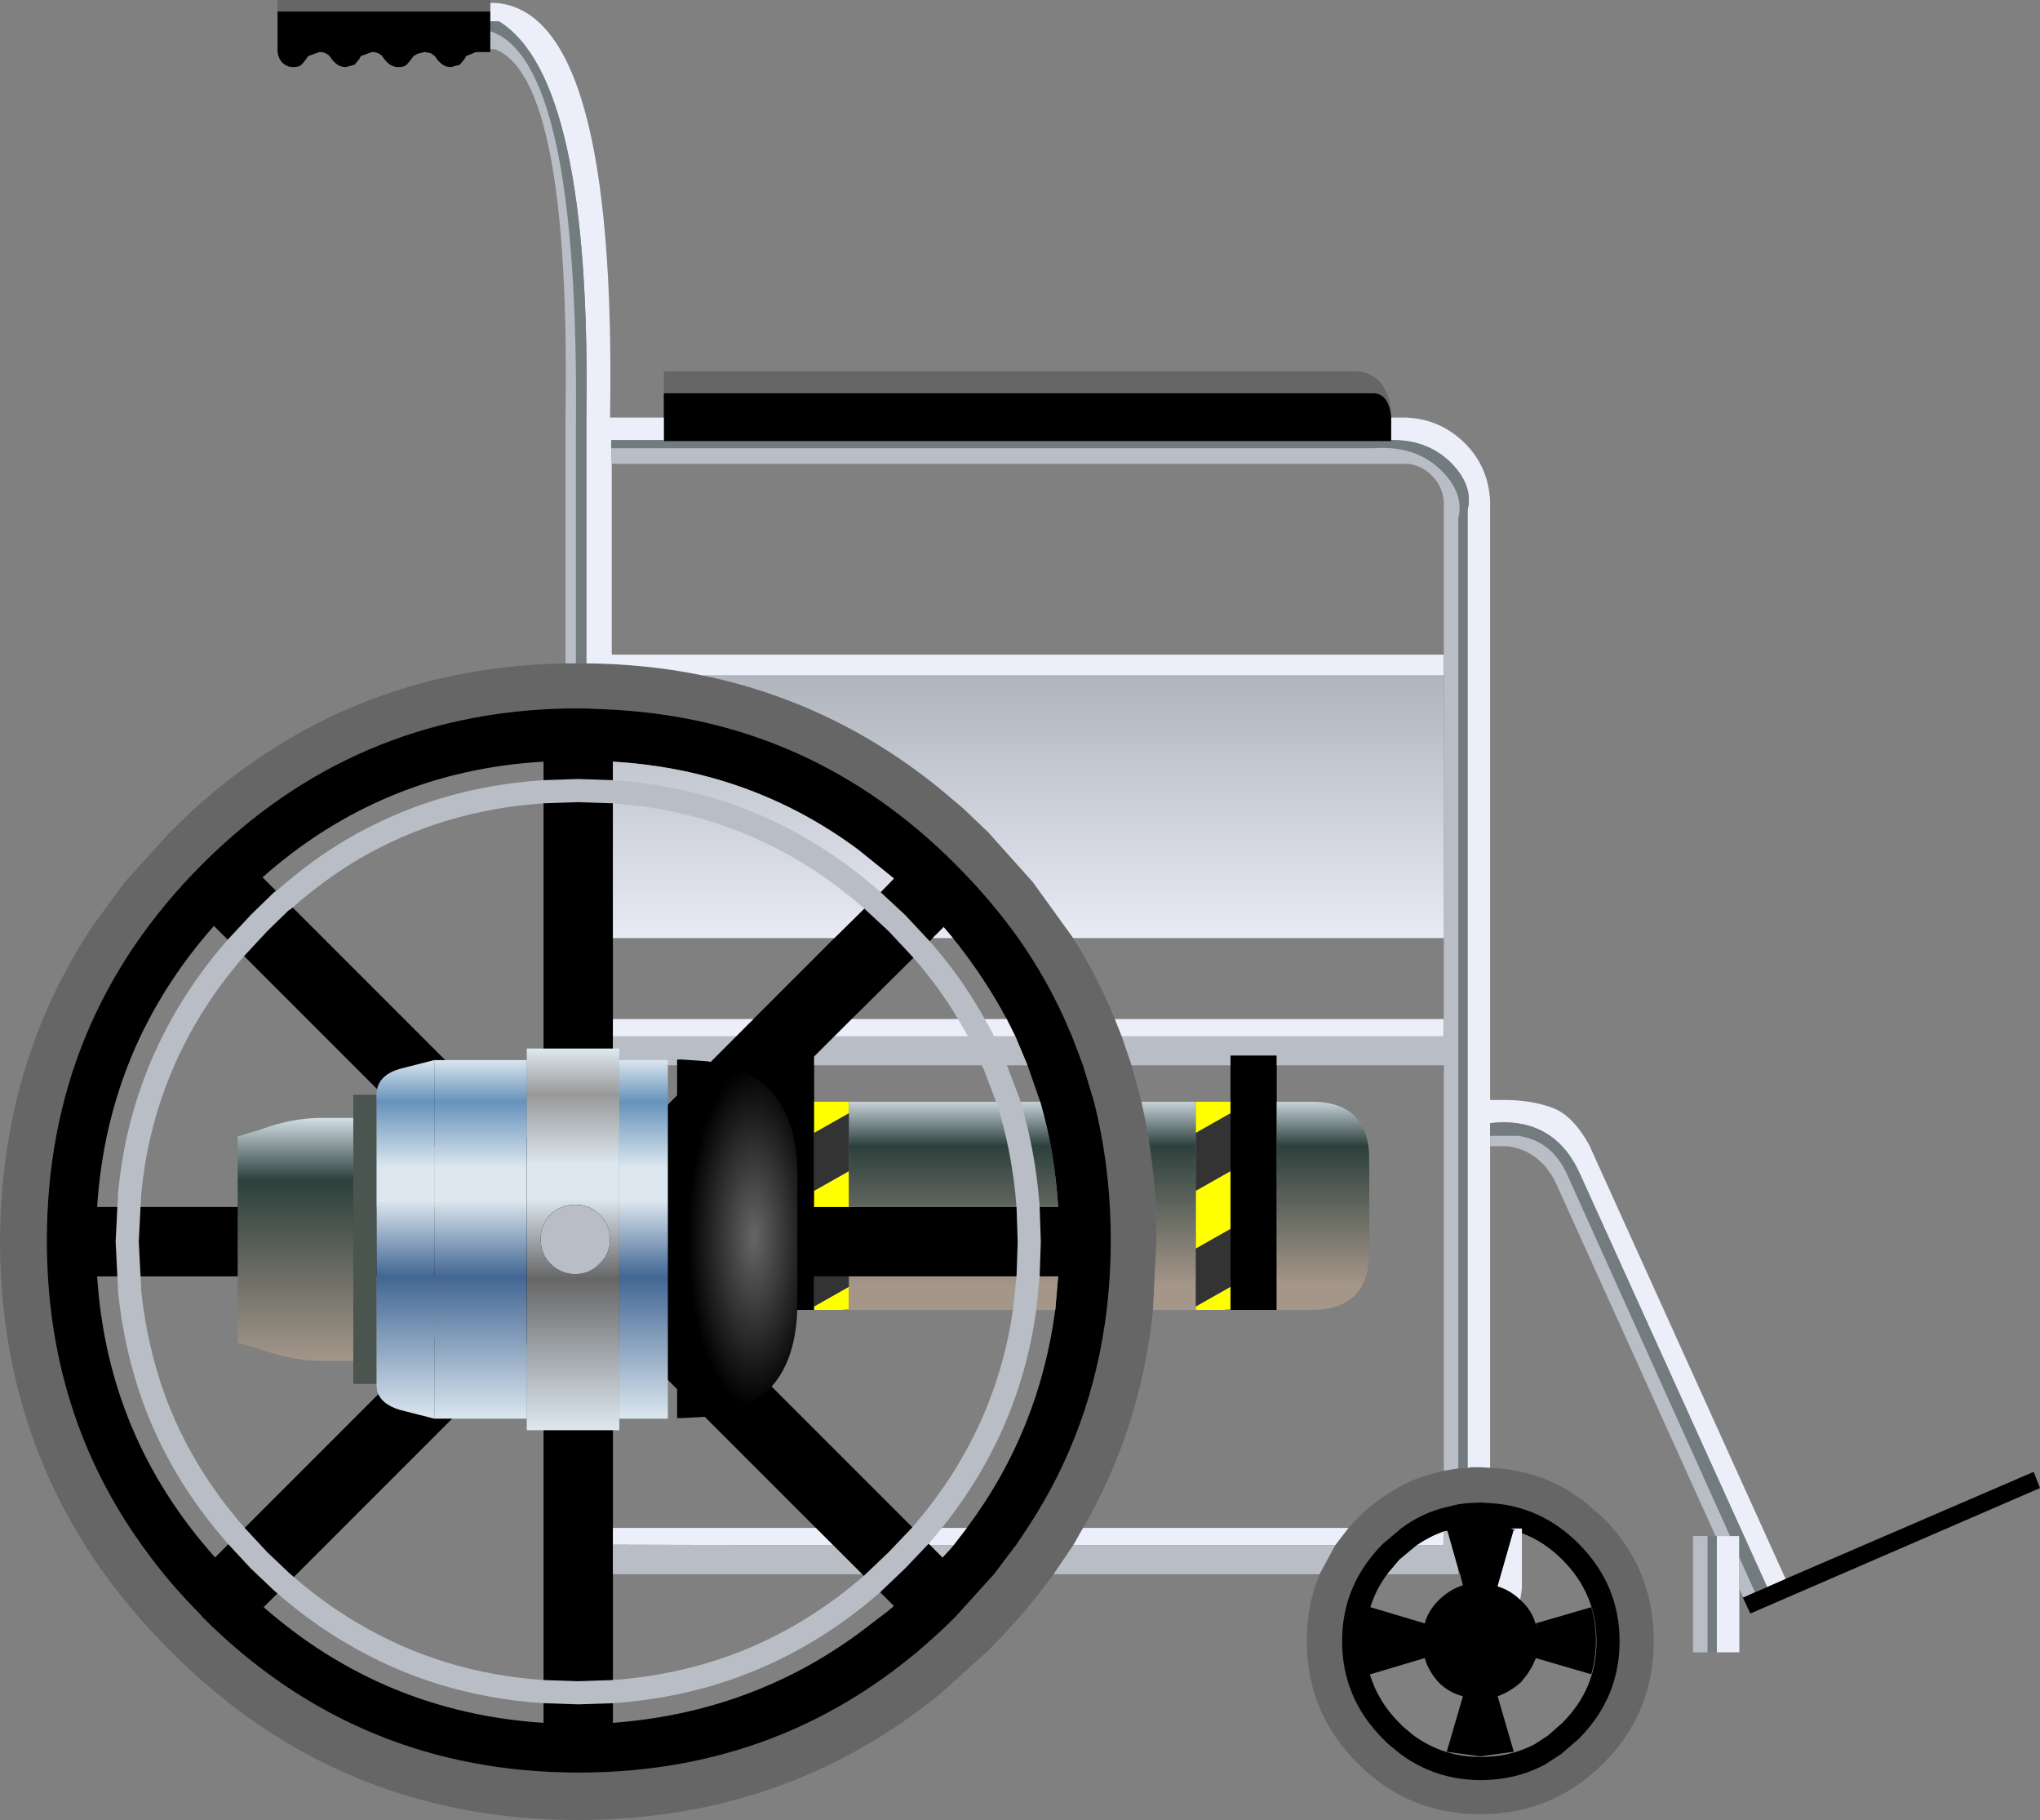 <?xml version="1.0" encoding="UTF-8" standalone="no"?>
<svg xmlns:ffdec="https://www.free-decompiler.com/flash" xmlns:xlink="http://www.w3.org/1999/xlink" ffdec:objectType="frame" height="157.35px" width="176.4px" xmlns="http://www.w3.org/2000/svg">
  <rect width="100%" height="100%" fill="#808080" stroke="none"/>
  <g transform="matrix(1.0, 0.0, 0.0, 1.0, 88.2, 78.65)">
    <use ffdec:characterId="949" height="157.35" transform="matrix(1.0, 0.0, 0.0, 1.0, -88.2, -78.65)" width="176.4" xlink:href="#shape0"/>
  </g>
  <defs>
    <g id="shape0" transform="matrix(1.0, 0.0, 0.0, 1.0, 88.2, 78.65)">
      <path d="M-30.8 -44.65 L-30.8 -46.55 29.1 -46.55 Q31.6 -46.4 32.1 -43.25 L32.1 -42.65 Q31.85 -44.6 30.6 -44.65 L-30.8 -44.65 M40.65 48.25 Q44.35 48.4 47.4 50.2 L48.85 51.2 50.45 52.6 Q54.8 56.95 54.8 63.2 54.8 69.45 50.45 73.8 46.05 78.2 39.8 78.2 33.55 78.2 29.2 73.8 24.8 69.45 24.8 63.2 24.8 60.1 25.9 57.45 L27.25 54.95 28.4 53.45 29.2 52.6 Q30.65 51.15 32.3 50.2 33.2 49.65 34.15 49.25 35.35 48.8 36.65 48.5 L37.9 48.3 38.7 48.25 39.05 48.2 39.8 48.2 39.85 48.2 40.65 48.25 M2.9 57.45 Q0.4 60.9 -2.75 64.05 L-6.85 67.75 Q-20.2 78.65 -38.1 78.7 L-38.2 78.7 Q-58.95 78.7 -73.5 64.05 -88.15 49.45 -88.2 28.7 -88.15 13.25 -80.05 1.2 L-77.4 -2.4 -73.5 -6.7 -71.75 -8.4 Q-58.1 -20.95 -39.3 -21.3 L-38.4 -21.3 -38.2 -21.3 -38.1 -21.3 -37.5 -21.3 Q-32.25 -21.25 -27.4 -20.25 -22.8 -19.3 -18.55 -17.5 -12.3 -14.85 -6.85 -10.4 L-4.9 -8.75 -2.75 -6.7 1.1 -2.4 4.6 2.45 Q6.7 5.8 8.2 9.45 L8.8 10.95 9.65 13.45 10.5 16.6 Q11.8 22.35 11.8 28.7 L11.5 34.6 Q10.45 44.85 5.45 53.45 L4.6 54.95 2.9 57.45 M-64.2 -77.65 L-64.2 -78.65 -45.8 -78.65 -45.8 -78.4 -45.8 -77.65 -64.2 -77.65 M4.5 10.95 L3.85 9.45 Q2.2 5.8 -0.15 2.45 -2.55 -0.9 -5.6 -3.95 -18.05 -16.4 -35.3 -17.3 L-37.5 -17.4 -38.15 -17.4 -38.4 -17.4 -39.3 -17.4 Q-57.65 -17.0 -70.7 -3.95 -84.15 9.5 -84.15 28.6 -84.15 43.65 -75.75 55.2 -73.6 58.2 -70.85 60.95 L-70.7 61.15 Q-57.25 74.6 -38.15 74.6 -19.1 74.6 -5.65 61.2 L-5.6 61.15 -2.25 57.45 -0.55 55.2 -0.35 54.95 0.65 53.45 Q6.25 44.95 7.5 34.6 7.85 31.65 7.85 28.6 7.85 22.3 6.4 16.6 L5.45 13.45 4.5 10.95 M38.7 51.3 L37.9 51.4 36.65 51.7 Q34.7 52.2 33.0 53.45 L31.4 54.8 31.25 54.95 Q30.1 56.15 29.35 57.45 27.85 60.05 27.85 63.25 27.85 68.15 31.4 71.7 L31.8 72.1 32.9 73.0 Q35.95 75.25 39.85 75.25 42.9 75.25 45.4 73.9 L46.8 73.0 48.3 71.7 Q51.85 68.15 51.85 63.25 51.85 58.35 48.3 54.8 45.05 51.55 40.65 51.3 L39.85 51.25 38.7 51.3" fill="#666666" fill-rule="evenodd" stroke="none"/>
      <path d="M32.1 -42.65 L32.1 -42.55 32.1 -40.6 32.1 -40.5 -30.8 -40.5 -30.8 -40.6 -30.8 -42.55 -30.8 -44.65 30.6 -44.65 Q31.85 -44.6 32.1 -42.65 M66.2 57.85 L87.65 48.6 88.2 50.0 63.15 60.85 62.5 59.45 62.55 59.45 63.55 59.0 64.6 58.55 66.2 57.85 M-45.8 -74.4 L-45.8 -74.15 -47.05 -74.15 -47.9 -73.8 -48.0 -73.6 -48.15 -73.4 -48.45 -73.05 -49.2 -72.85 Q-49.75 -72.85 -50.15 -73.25 L-50.35 -73.45 -50.6 -73.8 -50.95 -74.05 -51.45 -74.15 -51.5 -74.15 -52.1 -74.0 -52.45 -73.8 -52.55 -73.65 -52.7 -73.45 -53.0 -73.1 Q-53.2 -72.85 -53.75 -72.85 -54.3 -72.85 -54.7 -73.25 L-54.9 -73.45 -55.15 -73.8 Q-55.5 -74.15 -56.0 -74.15 L-56.05 -74.15 -57.0 -73.8 -57.1 -73.6 -57.25 -73.4 -57.55 -73.05 -58.3 -72.85 Q-58.85 -72.85 -59.25 -73.25 L-59.3 -73.3 -59.45 -73.45 -59.7 -73.8 Q-60.05 -74.15 -60.55 -74.15 L-60.6 -74.15 -61.55 -73.8 -61.65 -73.65 -61.8 -73.45 -62.0 -73.2 -62.1 -73.1 Q-62.3 -72.85 -62.8 -72.85 L-62.85 -72.85 Q-63.4 -72.85 -63.8 -73.25 -64.1 -73.55 -64.2 -74.15 L-64.2 -77.65 -45.8 -77.65 -45.8 -76.8 -45.8 -75.95 -45.8 -74.4 M18.2 13.45 L18.2 12.6 22.2 12.6 22.2 13.45 22.2 16.6 22.2 34.6 18.2 34.6 18.2 34.55 18.2 32.6 18.2 27.6 18.2 22.6 18.2 17.6 18.2 16.6 18.2 13.45 M4.5 10.95 L5.45 13.45 6.4 16.6 Q7.85 22.3 7.85 28.6 7.85 31.65 7.5 34.6 6.25 44.95 0.65 53.45 L-0.35 54.95 -0.55 55.2 -2.25 57.45 -5.6 61.15 -5.65 61.2 Q-19.1 74.6 -38.15 74.6 -57.25 74.6 -70.7 61.15 L-70.85 60.95 Q-73.6 58.2 -75.75 55.2 -84.15 43.65 -84.15 28.6 -84.15 9.5 -70.7 -3.95 -57.65 -17.0 -39.3 -17.4 L-38.4 -17.4 -38.15 -17.4 -37.5 -17.4 -35.3 -17.3 Q-18.05 -16.4 -5.6 -3.95 -2.55 -0.9 -0.15 2.45 2.2 5.8 3.85 9.45 L4.5 10.95 M1.75 16.6 L0.65 13.45 -0.4 10.95 -1.15 9.45 Q-3.1 5.8 -5.8 2.45 L-6.6 1.5 -7.55 2.45 -8.5 3.45 -10.65 1.15 -12.75 -0.8 -10.65 1.15 -8.5 3.45 -14.55 9.45 -16.05 10.95 -17.8 12.7 -17.8 13.45 -17.8 16.6 -17.8 19.3 -17.8 24.3 -17.8 25.7 -14.8 25.7 0.7 25.7 3.3 25.7 Q3.0 20.95 1.75 16.6 M0.7 31.7 L0.8 28.7 0.7 25.7 0.8 28.7 0.7 31.7 -14.8 31.7 -17.8 31.7 -17.8 34.3 -17.8 34.6 -21.8 34.6 -21.8 31.7 -28.6 31.7 -29.05 32.75 -29.2 33.1 -29.3 33.4 -9.25 53.45 -8.6 54.1 -7.75 54.95 -6.7 56.0 -6.05 55.3 -5.75 54.95 -4.6 53.45 Q1.65 45.1 3.05 34.6 L3.3 31.7 0.7 31.7 M-12.8 58.3 L-10.65 56.25 -8.6 54.1 -10.65 56.25 -12.8 58.3 -13.65 57.45 -16.15 54.95 -17.65 53.45 -33.5 37.6 -35.2 38.3 -35.2 53.45 -35.2 54.9 -35.2 57.45 -35.2 67.6 -35.2 70.3 Q-23.3 69.4 -14.0 62.6 L-11.5 60.7 -10.9 60.2 -12.8 58.3 M-41.2 67.6 L-38.2 67.7 -35.2 67.6 -38.2 67.7 -41.2 67.6 -41.2 38.3 -42.7 37.6 -63.5 58.4 -65.4 60.3 Q-55.0 69.4 -41.2 70.3 L-41.2 67.6 M-67.75 54.15 L-65.8 56.25 -63.85 58.1 -63.5 58.4 -63.85 58.1 -65.8 56.25 -67.75 54.15 -47.0 33.4 -47.7 31.7 -77.05 31.7 -79.8 31.7 Q-78.9 45.6 -69.6 56.0 L-67.75 54.15 M-77.05 25.7 L-77.2 28.7 -77.05 31.7 -77.2 28.7 -77.05 25.7 -47.8 25.7 -47.1 24.0 -67.8 3.3 -69.7 1.4 Q-78.9 11.8 -79.8 25.7 L-77.05 25.7 M-63.6 -0.9 L-63.85 -0.75 -65.8 1.15 -67.8 3.3 -65.8 1.15 -63.85 -0.75 -63.6 -0.9 -42.9 19.8 Q-42.1 19.4 -41.2 19.1 L-41.2 -10.2 -41.2 -12.8 Q-55.1 -12.0 -65.5 -2.8 L-63.6 -0.9 M-35.2 -10.2 L-38.2 -10.3 -41.2 -10.2 -38.2 -10.3 -35.2 -10.2 -35.2 2.45 -35.2 9.45 -35.2 10.95 -35.2 13.45 -35.2 19.2 Q-34.3 19.4 -33.5 19.9 L-27.05 13.45 -24.55 10.95 -23.05 9.45 -16.05 2.45 -12.75 -0.8 -10.9 -2.7 -14.0 -5.2 Q-23.3 -12.1 -35.2 -12.8 L-35.2 -10.2 M36.65 53.75 Q35.4 54.2 34.3 54.95 L32.8 56.2 31.75 57.45 Q30.75 58.8 30.3 60.3 L35.0 61.7 Q35.3 60.6 36.2 59.7 37.1 58.8 38.3 58.4 L38.05 57.45 37.9 57.05 36.95 53.7 36.65 53.75 M38.7 51.3 L39.85 51.25 40.65 51.3 Q45.05 51.55 48.3 54.8 51.85 58.35 51.85 63.25 51.85 68.15 48.3 71.7 L46.8 73.0 45.4 73.9 Q42.9 75.25 39.85 75.25 35.95 75.25 32.9 73.0 L31.8 72.1 31.4 71.7 Q27.85 68.15 27.85 63.25 27.85 60.05 29.35 57.45 30.1 56.15 31.25 54.95 L31.4 54.8 33.0 53.45 Q34.7 52.2 36.65 51.7 L37.9 51.4 38.7 51.3 M43.25 59.65 L43.3 59.7 Q44.35 60.65 44.65 62.0 L44.6 61.7 49.4 60.3 Q49.8 61.7 49.8 63.2 49.8 64.7 49.4 66.1 L44.6 64.7 Q44.2 65.8 43.3 66.8 42.4 67.6 41.3 68.0 L42.7 72.8 39.8 73.2 36.9 72.8 38.3 68.0 Q37.1 67.7 36.2 66.8 35.3 65.8 35.0 64.7 L30.3 66.1 30.25 66.1 Q30.95 68.45 32.8 70.3 L33.15 70.65 34.05 71.4 Q36.6 73.25 39.85 73.25 42.4 73.25 44.5 72.15 L45.65 71.4 46.9 70.3 Q49.85 67.35 49.85 63.25 49.85 59.15 46.9 56.2 45.3 54.6 43.4 53.9 L43.4 53.5 42.45 53.5 42.8 53.6 42.8 53.7 42.7 53.6 41.3 58.5 Q42.35 58.8 43.25 59.65 M-21.8 16.7 L-29.3 24.2 -29.2 24.3 -28.6 25.7 -21.8 25.7 -21.8 16.7" fill="#000000" fill-rule="evenodd" stroke="none"/>
      <path d="M32.1 -42.55 L33.35 -42.55 Q36.3 -42.45 38.45 -40.35 40.55 -38.25 40.65 -35.25 L40.65 16.45 42.2 16.45 Q44.4 16.5 46.1 17.15 47.8 17.8 49.2 20.3 L66.2 57.85 64.6 58.55 48.4 22.8 Q46.15 17.85 40.65 18.45 L40.65 19.55 40.65 20.45 40.65 48.25 39.85 48.2 39.8 48.2 39.05 48.2 38.7 48.25 38.7 -34.55 Q39.25 -36.75 37.1 -38.8 35.1 -40.65 32.1 -40.6 L32.1 -42.55 M62.2 58.7 L62.2 64.2 60.25 64.2 60.25 54.15 61.4 54.15 62.2 54.15 62.2 56.0 62.2 58.7 M-45.8 -78.4 L-45.4 -78.4 Q-34.85 -77.7 -35.45 -42.55 L-30.8 -42.55 -30.8 -40.6 -35.35 -40.6 -35.35 -39.9 -35.3 -38.55 -35.3 -22.05 36.65 -22.05 36.65 -20.25 -27.4 -20.25 Q-32.25 -21.25 -37.5 -21.3 L-37.5 -42.55 Q-37.05 -71.85 -45.05 -76.8 L-45.8 -76.8 -45.8 -77.65 -45.8 -78.4 M36.65 9.45 L36.65 10.95 8.8 10.95 8.2 9.45 36.65 9.45 M5.45 53.45 L28.4 53.45 27.25 54.95 4.6 54.95 5.45 53.45 M-4.6 53.45 L-5.75 54.95 -7.75 54.95 -8.6 54.1 -9.25 53.45 -8.05 53.45 -4.6 53.45 M-1.15 9.45 L-0.4 10.95 -3.35 10.95 -4.2 9.45 -3.35 10.95 -16.05 10.95 -14.55 9.45 -4.2 9.45 -1.15 9.45 M36.65 53.75 L36.65 54.95 34.3 54.95 Q35.4 54.2 36.65 53.75 M43.4 53.9 L43.4 58.7 43.25 59.65 Q42.35 58.8 41.3 58.5 L42.7 53.6 42.8 53.7 42.8 53.6 42.45 53.5 43.4 53.5 43.4 53.9 M-23.05 9.45 L-24.55 10.95 -35.2 10.95 -35.2 9.45 -23.05 9.45 M-17.65 53.45 L-16.15 54.95 -35.2 54.9 -35.2 53.45 -17.65 53.45 M-8.05 53.45 L-8.6 54.1 -8.05 53.45" fill="#eceefa" fill-rule="evenodd" stroke="none"/>
      <path d="M60.25 64.2 L59.45 64.2 59.45 54.15 60.15 54.15 60.25 54.15 60.25 64.2 M-30.8 -40.6 L-30.8 -40.5 32.1 -40.5 32.1 -40.6 Q35.1 -40.65 37.1 -38.8 39.25 -36.75 38.7 -34.55 L38.7 48.25 37.9 48.3 37.9 -33.85 Q38.45 -36.05 36.3 -38.1 34.1 -40.15 30.6 -39.9 L-35.35 -39.9 -35.35 -40.6 -30.8 -40.6 M40.65 19.55 L40.65 18.45 Q46.15 17.85 48.4 22.8 L64.6 58.55 63.55 59.0 62.2 56.0 62.2 54.15 61.4 54.15 47.2 22.65 Q45.85 19.95 43.1 19.55 L40.65 19.55 M-37.5 -21.3 L-38.1 -21.3 -38.2 -21.3 -38.4 -21.3 -38.4 -41.75 Q-38.1 -73.4 -45.8 -75.95 L-45.8 -76.8 -45.05 -76.8 Q-37.05 -71.85 -37.5 -42.55 L-37.5 -21.3 M37.9 57.45 L37.9 57.05 38.05 57.45 37.9 57.45" fill="#727b7e" fill-rule="evenodd" stroke="none"/>
      <path d="M62.55 59.45 L62.2 58.7 62.2 56.0 63.55 59.0 62.55 59.45 M59.45 64.2 L58.2 64.2 58.2 54.15 59.45 54.15 59.45 64.2 M60.15 54.15 L46.3 23.55 Q44.95 20.85 42.2 20.45 L40.65 20.45 40.65 19.55 43.1 19.55 Q45.85 19.95 47.2 22.65 L61.4 54.15 60.25 54.15 60.15 54.15 M25.9 57.45 L2.9 57.45 4.6 54.95 27.25 54.95 25.9 57.45 M-39.3 -21.3 L-39.3 -42.55 Q-38.85 -71.85 -45.4 -74.4 L-45.8 -74.4 -45.8 -75.95 Q-38.1 -73.4 -38.4 -41.75 L-38.4 -21.3 -39.3 -21.3 M36.65 -22.05 L36.65 -35.15 Q36.6 -36.55 35.6 -37.55 34.75 -38.4 33.55 -38.55 L33.15 -38.55 -35.3 -38.55 -35.35 -39.9 30.6 -39.9 Q34.1 -40.15 36.3 -38.1 38.45 -36.05 37.9 -33.85 L37.9 48.3 36.65 48.5 36.65 13.45 22.2 13.45 22.2 12.6 18.2 12.6 18.2 13.45 9.65 13.45 8.8 10.95 36.65 10.95 36.65 9.45 36.65 2.45 36.65 -20.25 36.65 -22.05 M-5.75 54.95 L-6.05 55.3 -6.7 56.0 -7.75 54.95 -5.75 54.95 M-0.4 10.95 L0.65 13.45 -2.2 13.45 -3.35 10.95 -2.2 13.45 -17.8 13.45 -17.8 12.7 -16.05 10.95 -3.35 10.95 -0.4 10.95 M34.3 54.95 L36.65 54.95 36.65 53.75 36.95 53.7 37.9 57.05 37.9 57.45 31.75 57.45 32.8 56.2 34.3 54.95 M-24.55 10.95 L-27.05 13.45 -35.2 13.45 -35.2 10.95 -24.55 10.95 M-16.15 54.95 L-13.65 57.45 -35.2 57.45 -35.2 54.9 -16.15 54.95" fill="#b8bdc6" fill-rule="evenodd" stroke="none"/>
      <path d="M36.65 -20.25 L36.65 2.45 4.6 2.45 1.1 -2.4 -2.75 -6.7 -4.9 -8.75 -6.85 -10.4 Q-12.3 -14.85 -18.55 -17.5 -22.8 -19.3 -27.4 -20.25 L36.65 -20.25 M-35.2 -10.2 L-35.2 -12.8 Q-23.3 -12.1 -14.0 -5.2 L-10.9 -2.7 -12.75 -0.8 Q-22.4 -9.3 -35.2 -10.2 -22.4 -9.3 -12.75 -0.8 L-16.05 2.45 -35.2 2.45 -35.2 -10.2 M-7.55 2.45 L-6.6 1.5 -5.8 2.45 -7.55 2.45" fill="url(#gradient0)" fill-rule="evenodd" stroke="none"/>
      <path d="M17.55 34.6 L15.2 34.6 15.2 34.3 18.2 32.6 18.2 34.55 17.55 34.6 M18.2 16.6 L18.2 17.6 15.2 19.3 15.2 16.6 18.2 16.6 M18.2 22.6 L18.2 27.6 15.2 29.3 15.2 24.3 18.2 22.6 M-17.8 16.6 L-14.8 16.6 -14.8 17.6 -17.8 19.3 -17.8 16.6 M-14.8 25.7 L-17.8 25.7 -17.8 24.3 -14.8 22.6 -14.8 25.7 M-17.8 34.6 L-17.8 34.3 -14.8 32.6 -14.8 34.55 -15.45 34.6 -17.8 34.6" fill="#ffff00" fill-rule="evenodd" stroke="none"/>
      <path d="M22.2 16.6 L25.2 16.6 Q30.2 16.6 30.2 21.6 L30.2 29.6 Q30.2 34.6 25.2 34.6 L22.2 34.6 22.2 16.6 M18.2 34.6 L17.55 34.6 18.2 34.55 18.2 34.6 M15.2 34.6 L11.5 34.6 11.8 28.7 Q11.8 22.35 10.5 16.6 L15.2 16.6 15.2 19.3 15.2 24.3 15.2 29.3 15.2 34.3 15.2 34.6 M1.75 16.6 Q3.0 20.95 3.3 25.7 L0.7 25.7 Q0.35 20.95 -1.0 16.6 0.35 20.95 0.7 25.7 L-14.8 25.7 -14.8 22.6 -14.8 17.6 -14.8 16.6 -1.0 16.6 1.75 16.6 M0.7 31.7 L3.3 31.7 3.05 34.6 0.4 34.6 0.7 31.7 0.4 34.6 -15.45 34.6 -14.8 34.55 -14.8 32.6 -14.8 31.7 0.7 31.7 M-21.8 16.7 L-21.8 25.7 -28.6 25.7 -29.2 24.3 -29.3 24.2 -21.8 16.7 M-29.05 32.75 L-28.6 31.7 -21.8 31.7 -21.8 34.6 -24.8 34.6 Q-27.85 34.6 -29.05 32.75" fill="url(#gradient1)" fill-rule="evenodd" stroke="none"/>
      <path d="M15.2 19.3 L18.2 17.6 18.2 22.6 15.2 24.3 15.2 19.3 M18.2 27.6 L18.2 32.6 15.2 34.3 15.2 29.3 18.2 27.6 M-17.8 24.3 L-17.8 19.3 -14.8 17.6 -14.8 22.6 -17.8 24.3 M-17.8 34.3 L-17.8 31.7 -14.8 31.7 -14.8 32.6 -17.8 34.3" fill="#333333" fill-rule="evenodd" stroke="none"/>
      <path d="M0.7 25.7 L0.8 28.7 0.7 31.7 0.4 34.6 Q-1.1 45.15 -8.05 53.45 L-8.6 54.1 -10.65 56.25 -12.8 58.3 Q-22.45 66.7 -35.2 67.6 L-38.2 67.7 -41.2 67.6 Q-50.25 67.0 -57.75 62.55 -60.75 60.8 -63.5 58.4 L-63.85 58.1 -65.8 56.25 -67.75 54.15 Q-72.55 48.7 -74.9 42.25 -76.5 37.8 -77.0 32.9 L-77.0 32.5 -77.05 31.7 -77.2 28.7 -77.05 25.7 -77.0 24.9 -77.0 24.65 Q-76.55 19.7 -74.9 15.2 -72.55 8.75 -67.8 3.3 L-65.8 1.15 -63.85 -0.75 -63.6 -0.9 Q-60.85 -3.35 -57.75 -5.2 -50.25 -9.6 -41.2 -10.2 L-38.2 -10.3 -35.2 -10.2 Q-22.4 -9.3 -12.75 -0.8 L-10.65 1.15 -8.5 3.45 Q-6.0 6.3 -4.2 9.45 L-3.35 10.95 -2.2 13.45 -1.0 16.6 Q0.35 20.95 0.7 25.7 Z" fill="none" stroke="#b8bdc6" stroke-linecap="round" stroke-linejoin="round" stroke-width="2.0"/>
      <path d="M-29.25 12.95 L-27.1 13.1 Q-23.35 13.55 -21.4 15.85 -19.25 18.35 -19.25 22.95 L-19.25 33.95 Q-19.25 38.75 -21.5 41.25 -23.55 43.4 -27.3 43.85 L-29.25 43.95 -29.65 43.95 -29.65 12.95 -29.25 12.95" fill="url(#gradient2)" fill-rule="evenodd" stroke="none"/>
      <path d="M-42.65 13.0 L-42.65 12.0 -34.65 12.0 -34.65 13.0 -34.65 44.0 -34.65 45.0 -42.65 45.0 -42.65 44.0 -42.65 13.0 M-38.45 31.5 Q-37.2 31.5 -36.35 30.6 -35.45 29.75 -35.45 28.5 -35.45 27.25 -36.35 26.35 -37.2 25.5 -38.45 25.5 -39.7 25.5 -40.6 26.35 -41.45 27.25 -41.45 28.5 -41.45 29.75 -40.6 30.6 -39.7 31.5 -38.45 31.5" fill="url(#gradient3)" fill-rule="evenodd" stroke="none"/>
      <path d="M-34.65 13.0 L-30.45 13.0 -30.45 44.0 -34.65 44.0 -34.65 13.0 M-42.65 44.0 L-50.65 44.0 -50.65 13.0 -42.65 13.0 -42.65 44.0" fill="url(#gradient4)" fill-rule="evenodd" stroke="none"/>
      <path d="M-38.45 31.5 Q-39.7 31.5 -40.6 30.6 -41.45 29.75 -41.45 28.5 -41.45 27.25 -40.6 26.35 -39.7 25.5 -38.45 25.5 -37.2 25.5 -36.35 26.35 -35.45 27.25 -35.45 28.5 -35.45 29.75 -36.35 30.6 -37.2 31.5 -38.45 31.5" fill="#b8bdc6" fill-rule="evenodd" stroke="none"/>
      <path d="M-50.65 44.0 L-53.6 43.25 Q-55.3 42.75 -55.6 41.55 L-55.65 41.0 -55.65 16.0 -55.6 15.55 Q-55.35 14.25 -53.6 13.75 L-50.65 13.0 -50.65 44.0" fill="url(#gradient5)" fill-rule="evenodd" stroke="none"/>
      <path d="M-55.65 41.0 L-57.65 41.0 -57.65 39.0 -57.65 18.0 -57.65 16.0 -55.65 16.0 -55.65 41.0" fill="#4a554f" fill-rule="evenodd" stroke="none"/>
      <path d="M-57.65 39.0 L-60.65 39.0 Q-63.1 38.95 -65.65 38.0 L-67.65 37.45 -67.65 19.6 -65.65 19.0 Q-63.1 18.05 -60.65 18.0 L-57.65 18.0 -57.65 39.0" fill="url(#gradient6)" fill-rule="evenodd" stroke="none"/>
    </g>
    <linearGradient gradientTransform="matrix(0.0, 0.017, -0.014, 0.0, 0.65, -9.8)" gradientUnits="userSpaceOnUse" id="gradient0" spreadMethod="pad" x1="-819.2" x2="819.2">
      <stop offset="0.0" stop-color="#a7adb4"/>
      <stop offset="1.0" stop-color="#eceefa"/>
    </linearGradient>
    <linearGradient gradientTransform="matrix(0.0, 0.01, -0.009, 0.0, -3.5, 24.25)" gradientUnits="userSpaceOnUse" id="gradient1" spreadMethod="pad" x1="-819.2" x2="819.2">
      <stop offset="0.0" stop-color="#dce7ef"/>
      <stop offset="0.267" stop-color="#2d403c"/>
      <stop offset="1.0" stop-color="#a49689"/>
    </linearGradient>
    <radialGradient cx="0" cy="0" gradientTransform="matrix(0.007, 0.0, 0.0, 0.018, -23.0, 28.3)" gradientUnits="userSpaceOnUse" id="gradient2" r="819.2" spreadMethod="pad">
      <stop offset="0.0" stop-color="#666666"/>
      <stop offset="1.0" stop-color="#000000"/>
    </radialGradient>
    <linearGradient gradientTransform="matrix(0.0, 0.02, -0.011, 0.0, -75.9, 28.5)" gradientUnits="userSpaceOnUse" id="gradient3" spreadMethod="pad" x1="-819.2" x2="819.2">
      <stop offset="0.0" stop-color="#dce7ef"/>
      <stop offset="0.118" stop-color="#999999"/>
      <stop offset="0.302" stop-color="#dce7ef"/>
      <stop offset="0.392" stop-color="#dce7ef"/>
      <stop offset="0.604" stop-color="#666666"/>
      <stop offset="1.0" stop-color="#dce7ef"/>
    </linearGradient>
    <linearGradient gradientTransform="matrix(0.0, 0.019, -0.037, 0.0, -135.7, 28.5)" gradientUnits="userSpaceOnUse" id="gradient4" spreadMethod="pad" x1="-819.2" x2="819.2">
      <stop offset="0.0" stop-color="#dce7ef"/>
      <stop offset="0.118" stop-color="#6692bb"/>
      <stop offset="0.302" stop-color="#dce7ef"/>
      <stop offset="0.392" stop-color="#dce7ef"/>
      <stop offset="0.604" stop-color="#426693"/>
      <stop offset="1.0" stop-color="#dce7ef"/>
    </linearGradient>
    <linearGradient gradientTransform="matrix(0.0, 0.019, -0.011, 0.0, -75.9, 28.5)" gradientUnits="userSpaceOnUse" id="gradient5" spreadMethod="pad" x1="-819.2" x2="819.2">
      <stop offset="0.0" stop-color="#dce7ef"/>
      <stop offset="0.118" stop-color="#6692bb"/>
      <stop offset="0.302" stop-color="#dce7ef"/>
      <stop offset="0.392" stop-color="#dce7ef"/>
      <stop offset="0.604" stop-color="#426693"/>
      <stop offset="1.0" stop-color="#dce7ef"/>
    </linearGradient>
    <linearGradient gradientTransform="matrix(0.0, 0.013, -0.021, 0.0, -73.75, 28.35)" gradientUnits="userSpaceOnUse" id="gradient6" spreadMethod="pad" x1="-819.2" x2="819.2">
      <stop offset="0.0" stop-color="#dce7ef"/>
      <stop offset="0.267" stop-color="#2d403c"/>
      <stop offset="1.0" stop-color="#a49689"/>
    </linearGradient>
  </defs>
</svg>
